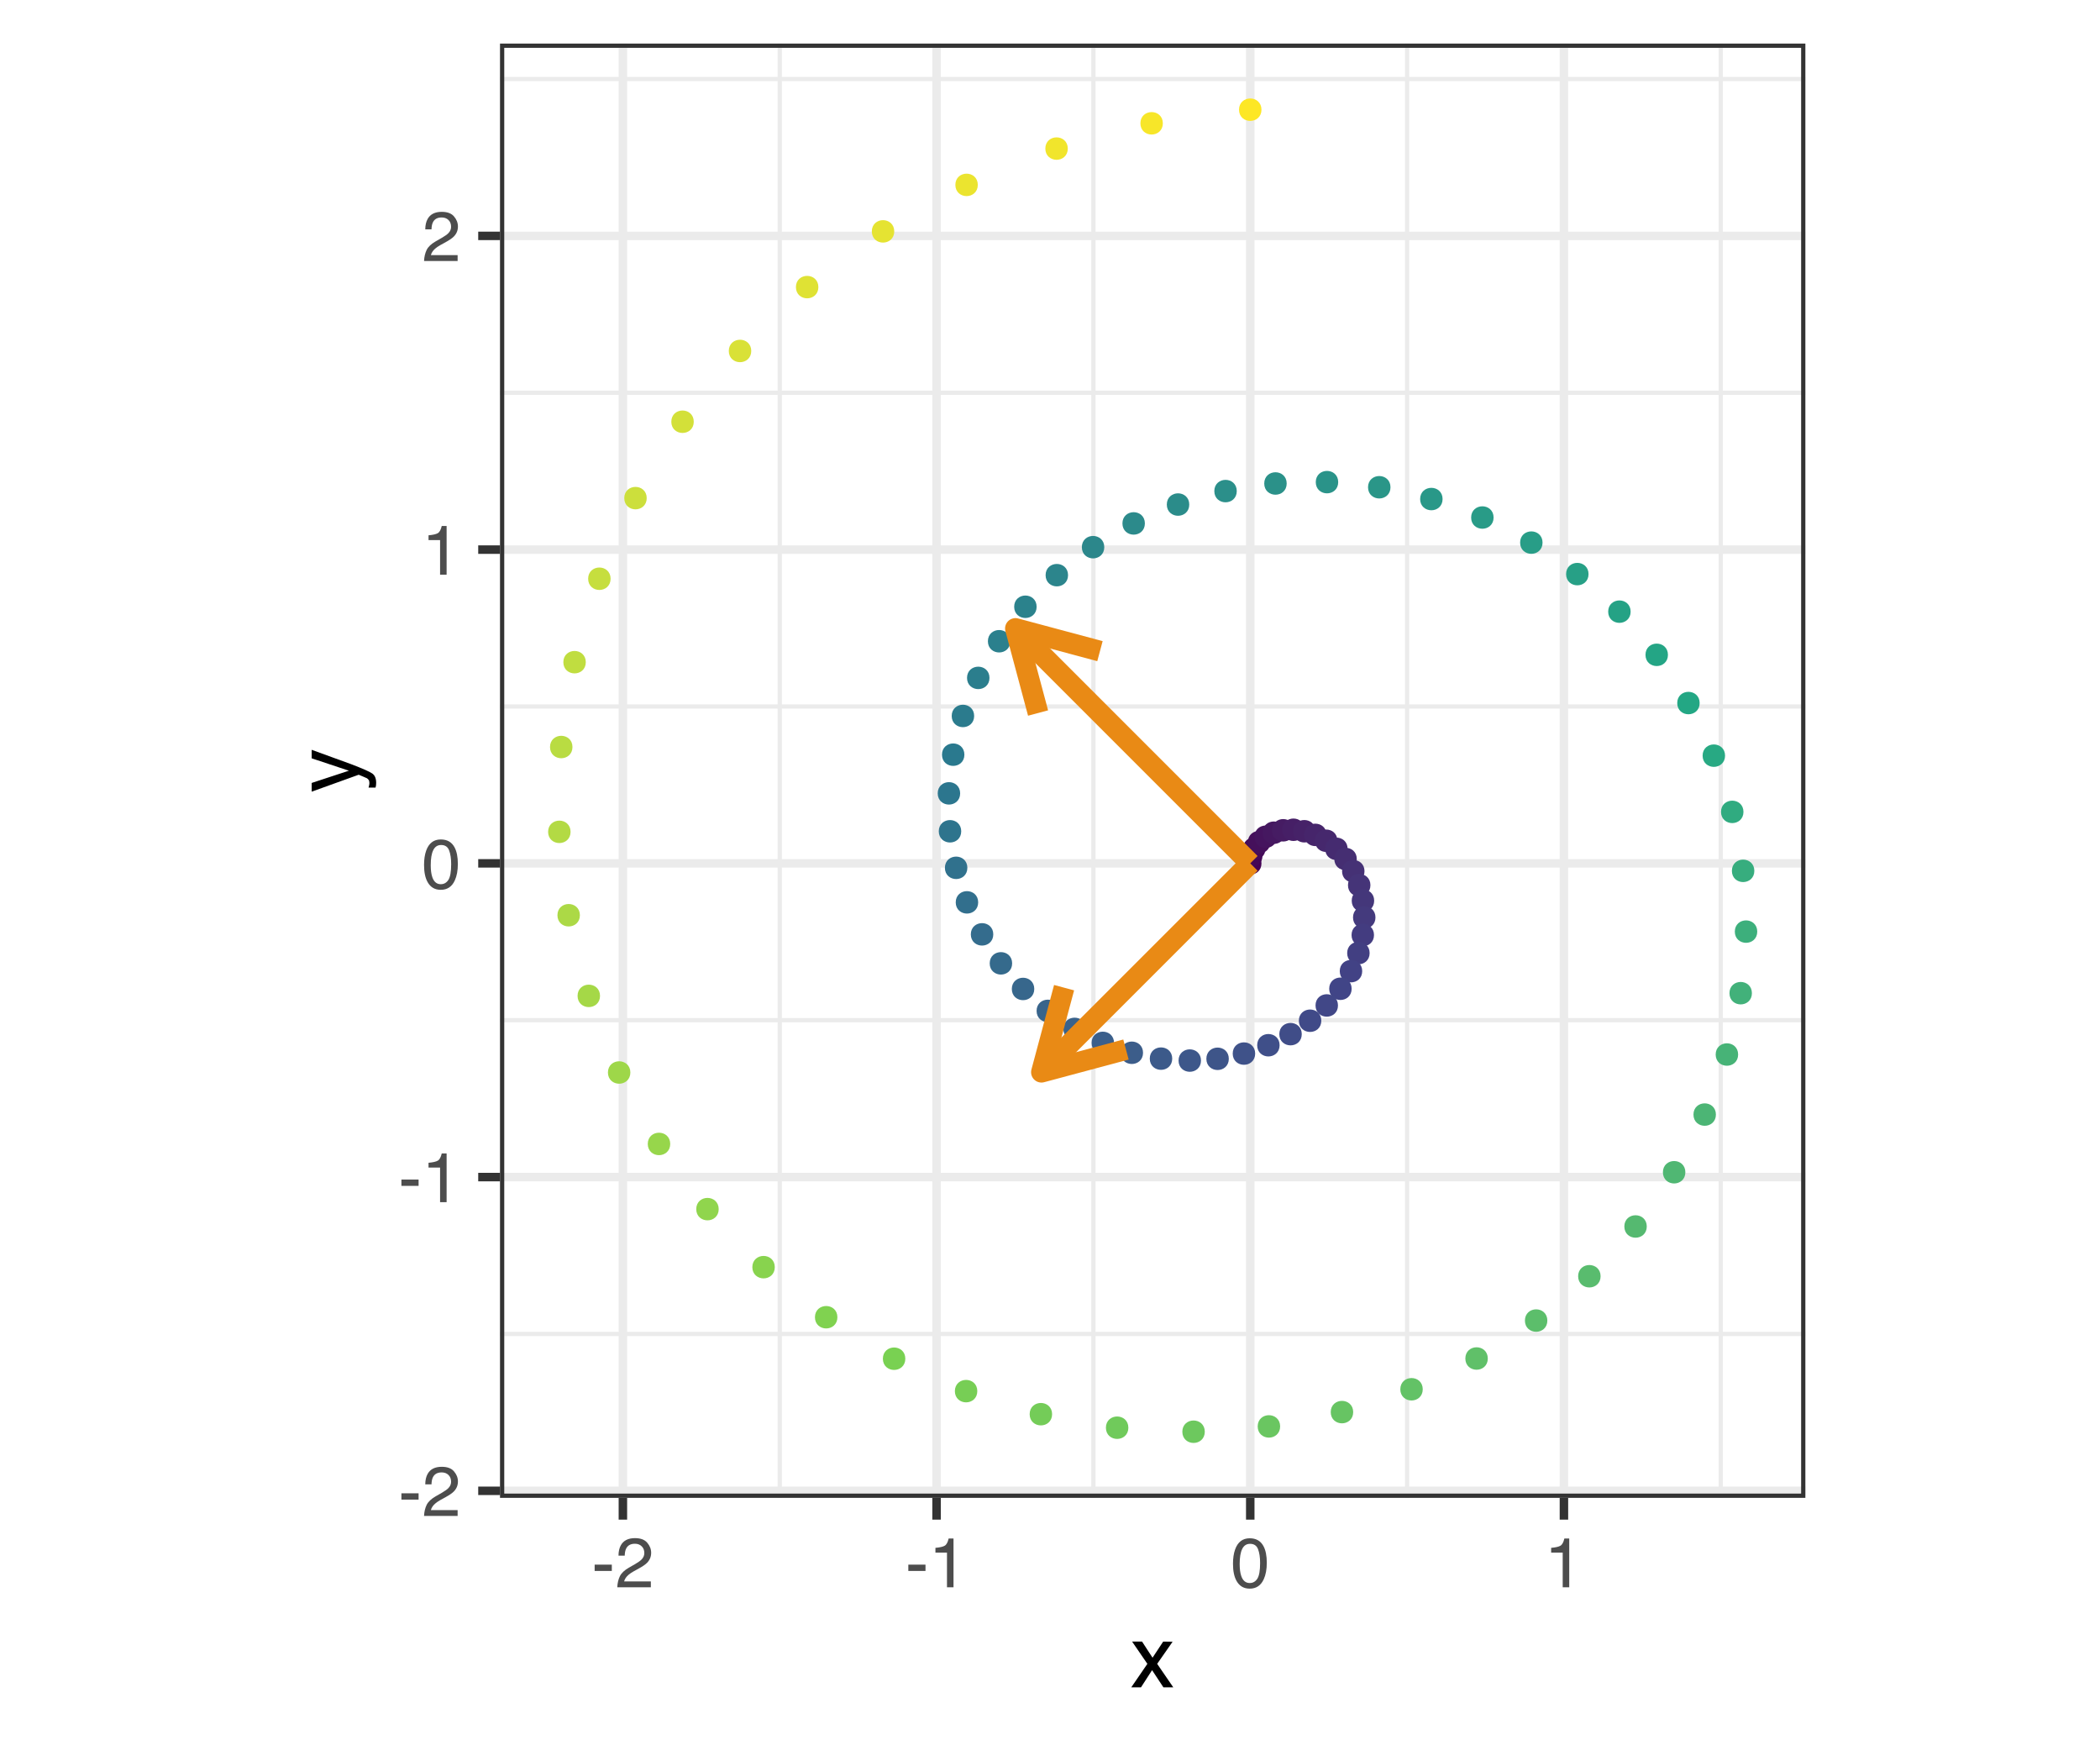 <?xml version="1.0" encoding="UTF-8"?>
<svg xmlns="http://www.w3.org/2000/svg" xmlns:xlink="http://www.w3.org/1999/xlink" width="432pt" height="360pt" viewBox="0 0 432 360" version="1.1">
<defs>
<g>
<symbol overflow="visible" id="glyph0-0">
<path style="stroke:none;" d="M 0.469 0 L 0.469 -10.328 L 8.672 -10.328 L 8.672 0 Z M 7.375 -1.297 L 7.375 -9.047 L 1.766 -9.047 L 1.766 -1.297 Z M 7.375 -1.297 "/>
</symbol>
<symbol overflow="visible" id="glyph0-1">
<path style="stroke:none;" d="M 0.594 -4.656 L 4.125 -4.656 L 4.125 -3.359 L 0.594 -3.359 Z M 0.594 -4.656 "/>
</symbol>
<symbol overflow="visible" id="glyph0-2">
<path style="stroke:none;" d="M 0.453 0 C 0.492 -0.863 0.672 -1.617 0.984 -2.266 C 1.297 -2.91 1.906 -3.492 2.812 -4.016 L 4.172 -4.797 C 4.773 -5.148 5.195 -5.453 5.438 -5.703 C 5.82 -6.086 6.016 -6.531 6.016 -7.031 C 6.016 -7.613 5.836 -8.078 5.484 -8.422 C 5.129 -8.773 4.66 -8.953 4.078 -8.953 C 3.211 -8.953 2.613 -8.625 2.281 -7.969 C 2.102 -7.613 2.004 -7.125 1.984 -6.5 L 0.703 -6.5 C 0.711 -7.375 0.875 -8.086 1.188 -8.641 C 1.727 -9.617 2.695 -10.109 4.094 -10.109 C 5.238 -10.109 6.078 -9.797 6.609 -9.172 C 7.148 -8.547 7.422 -7.852 7.422 -7.094 C 7.422 -6.281 7.133 -5.586 6.562 -5.016 C 6.238 -4.68 5.648 -4.281 4.797 -3.812 L 3.828 -3.281 C 3.367 -3.02 3.008 -2.773 2.75 -2.547 C 2.281 -2.141 1.984 -1.691 1.859 -1.203 L 7.359 -1.203 L 7.359 0 Z M 0.453 0 "/>
</symbol>
<symbol overflow="visible" id="glyph0-3">
<path style="stroke:none;" d="M 1.375 -7.125 L 1.375 -8.109 C 2.289 -8.191 2.926 -8.336 3.281 -8.547 C 3.645 -8.754 3.914 -9.25 4.094 -10.031 L 5.094 -10.031 L 5.094 0 L 3.75 0 L 3.75 -7.125 Z M 1.375 -7.125 "/>
</symbol>
<symbol overflow="visible" id="glyph0-4">
<path style="stroke:none;" d="M 3.891 -10.078 C 5.203 -10.078 6.145 -9.539 6.719 -8.469 C 7.176 -7.633 7.406 -6.492 7.406 -5.047 C 7.406 -3.68 7.195 -2.551 6.781 -1.656 C 6.195 -0.363 5.234 0.281 3.891 0.281 C 2.68 0.281 1.781 -0.242 1.188 -1.297 C 0.695 -2.172 0.453 -3.348 0.453 -4.828 C 0.453 -5.973 0.598 -6.957 0.891 -7.781 C 1.441 -9.312 2.441 -10.078 3.891 -10.078 Z M 3.891 -0.875 C 4.547 -0.875 5.066 -1.164 5.453 -1.75 C 5.836 -2.332 6.031 -3.414 6.031 -5 C 6.031 -6.145 5.891 -7.086 5.609 -7.828 C 5.328 -8.566 4.781 -8.938 3.969 -8.938 C 3.227 -8.938 2.688 -8.582 2.344 -7.875 C 2 -7.176 1.828 -6.145 1.828 -4.781 C 1.828 -3.758 1.938 -2.938 2.156 -2.312 C 2.488 -1.352 3.066 -0.875 3.891 -0.875 Z M 3.891 -0.875 "/>
</symbol>
<symbol overflow="visible" id="glyph1-0">
<path style="stroke:none;" d="M 0.578 0 L 0.578 -12.906 L 10.828 -12.906 L 10.828 0 Z M 9.219 -1.625 L 9.219 -11.297 L 2.203 -11.297 L 2.203 -1.625 Z M 9.219 -1.625 "/>
</symbol>
<symbol overflow="visible" id="glyph1-1">
<path style="stroke:none;" d="M 0.266 -9.406 L 2.312 -9.406 L 4.469 -6.094 L 6.656 -9.406 L 8.594 -9.375 L 5.422 -4.828 L 8.734 0 L 6.703 0 L 4.375 -3.531 L 2.094 0 L 0.094 0 L 3.406 -4.828 Z M 0.266 -9.406 "/>
</symbol>
<symbol overflow="visible" id="glyph2-0">
<path style="stroke:none;" d="M 0 -0.578 L -12.906 -0.578 L -12.906 -10.828 L 0 -10.828 Z M -1.625 -9.219 L -11.297 -9.219 L -11.297 -2.203 L -1.625 -2.203 Z M -1.625 -9.219 "/>
</symbol>
<symbol overflow="visible" id="glyph2-1">
<path style="stroke:none;" d="M -9.406 -7.047 L -9.406 -8.797 C -8.812 -8.566 -7.438 -8.066 -5.281 -7.297 C -3.664 -6.723 -2.348 -6.242 -1.328 -5.859 C 1.078 -4.941 2.539 -4.297 3.062 -3.922 C 3.594 -3.547 3.859 -2.906 3.859 -2 C 3.859 -1.77 3.848 -1.594 3.828 -1.469 C 3.816 -1.352 3.785 -1.207 3.734 -1.031 L 2.297 -1.031 C 2.367 -1.312 2.414 -1.508 2.438 -1.625 C 2.457 -1.75 2.469 -1.859 2.469 -1.953 C 2.469 -2.254 2.414 -2.473 2.312 -2.609 C 2.219 -2.742 2.098 -2.859 1.953 -2.953 C 1.91 -2.984 1.672 -3.086 1.234 -3.266 C 0.805 -3.453 0.484 -3.586 0.266 -3.672 L -9.406 -0.188 L -9.406 -1.984 L -1.75 -4.5 Z M -9.641 -4.484 Z M -9.641 -4.484 "/>
</symbol>
</g>
<clipPath id="clip1">
  <path d="M 51.645 0 L 380.355 0 L 380.355 360 L 51.645 360 Z M 51.645 0 "/>
</clipPath>
<clipPath id="clip2">
  <path d="M 102.859 8.965 L 371.391 8.965 L 371.391 308.074 L 102.859 308.074 Z M 102.859 8.965 "/>
</clipPath>
<clipPath id="clip3">
  <path d="M 102.859 273 L 371.391 273 L 371.391 275 L 102.859 275 Z M 102.859 273 "/>
</clipPath>
<clipPath id="clip4">
  <path d="M 102.859 209 L 371.391 209 L 371.391 211 L 102.859 211 Z M 102.859 209 "/>
</clipPath>
<clipPath id="clip5">
  <path d="M 102.859 144 L 371.391 144 L 371.391 146 L 102.859 146 Z M 102.859 144 "/>
</clipPath>
<clipPath id="clip6">
  <path d="M 102.859 80 L 371.391 80 L 371.391 82 L 102.859 82 Z M 102.859 80 "/>
</clipPath>
<clipPath id="clip7">
  <path d="M 102.859 15 L 371.391 15 L 371.391 17 L 102.859 17 Z M 102.859 15 "/>
</clipPath>
<clipPath id="clip8">
  <path d="M 159 8.965 L 161 8.965 L 161 308.074 L 159 308.074 Z M 159 8.965 "/>
</clipPath>
<clipPath id="clip9">
  <path d="M 224 8.965 L 226 8.965 L 226 308.074 L 224 308.074 Z M 224 8.965 "/>
</clipPath>
<clipPath id="clip10">
  <path d="M 289 8.965 L 290 8.965 L 290 308.074 L 289 308.074 Z M 289 8.965 "/>
</clipPath>
<clipPath id="clip11">
  <path d="M 353 8.965 L 355 8.965 L 355 308.074 L 353 308.074 Z M 353 8.965 "/>
</clipPath>
<clipPath id="clip12">
  <path d="M 102.859 305 L 371.391 305 L 371.391 308 L 102.859 308 Z M 102.859 305 "/>
</clipPath>
<clipPath id="clip13">
  <path d="M 102.859 241 L 371.391 241 L 371.391 243 L 102.859 243 Z M 102.859 241 "/>
</clipPath>
<clipPath id="clip14">
  <path d="M 102.859 176 L 371.391 176 L 371.391 179 L 102.859 179 Z M 102.859 176 "/>
</clipPath>
<clipPath id="clip15">
  <path d="M 102.859 112 L 371.391 112 L 371.391 114 L 102.859 114 Z M 102.859 112 "/>
</clipPath>
<clipPath id="clip16">
  <path d="M 102.859 47 L 371.391 47 L 371.391 50 L 102.859 50 Z M 102.859 47 "/>
</clipPath>
<clipPath id="clip17">
  <path d="M 127 8.965 L 130 8.965 L 130 308.074 L 127 308.074 Z M 127 8.965 "/>
</clipPath>
<clipPath id="clip18">
  <path d="M 191 8.965 L 194 8.965 L 194 308.074 L 191 308.074 Z M 191 8.965 "/>
</clipPath>
<clipPath id="clip19">
  <path d="M 256 8.965 L 259 8.965 L 259 308.074 L 256 308.074 Z M 256 8.965 "/>
</clipPath>
<clipPath id="clip20">
  <path d="M 320 8.965 L 323 8.965 L 323 308.074 L 320 308.074 Z M 320 8.965 "/>
</clipPath>
<clipPath id="clip21">
  <path d="M 102.859 8.965 L 371.391 8.965 L 371.391 308.074 L 102.859 308.074 Z M 102.859 8.965 "/>
</clipPath>
</defs>
<g id="surface349">
<rect x="0" y="0" width="432" height="360" style="fill:rgb(100%,100%,100%);fill-opacity:1;stroke:none;"/>
<g clip-path="url(#clip1)" clip-rule="nonzero">
<path style="fill-rule:nonzero;fill:rgb(100%,100%,100%);fill-opacity:1;stroke-width:1.746;stroke-linecap:round;stroke-linejoin:round;stroke:rgb(100%,100%,100%);stroke-opacity:1;stroke-miterlimit:10;" d="M 51.645 360 L 380.355 360 L 380.355 0 L 51.645 0 Z M 51.645 360 "/>
</g>
<g clip-path="url(#clip2)" clip-rule="nonzero">
<path style=" stroke:none;fill-rule:nonzero;fill:rgb(100%,100%,100%);fill-opacity:1;" d="M 102.859 308.074 L 371.391 308.074 L 371.391 8.965 L 102.859 8.965 Z M 102.859 308.074 "/>
</g>
<g clip-path="url(#clip3)" clip-rule="nonzero">
<path style="fill:none;stroke-width:0.873;stroke-linecap:butt;stroke-linejoin:round;stroke:rgb(92.157%,92.157%,92.157%);stroke-opacity:1;stroke-miterlimit:10;" d="M 102.859 274.371 L 371.391 274.371 "/>
</g>
<g clip-path="url(#clip4)" clip-rule="nonzero">
<path style="fill:none;stroke-width:0.873;stroke-linecap:butt;stroke-linejoin:round;stroke:rgb(92.157%,92.157%,92.157%);stroke-opacity:1;stroke-miterlimit:10;" d="M 102.859 209.84 L 371.391 209.84 "/>
</g>
<g clip-path="url(#clip5)" clip-rule="nonzero">
<path style="fill:none;stroke-width:0.873;stroke-linecap:butt;stroke-linejoin:round;stroke:rgb(92.157%,92.157%,92.157%);stroke-opacity:1;stroke-miterlimit:10;" d="M 102.859 145.312 L 371.391 145.312 "/>
</g>
<g clip-path="url(#clip6)" clip-rule="nonzero">
<path style="fill:none;stroke-width:0.873;stroke-linecap:butt;stroke-linejoin:round;stroke:rgb(92.157%,92.157%,92.157%);stroke-opacity:1;stroke-miterlimit:10;" d="M 102.859 80.781 L 371.391 80.781 "/>
</g>
<g clip-path="url(#clip7)" clip-rule="nonzero">
<path style="fill:none;stroke-width:0.873;stroke-linecap:butt;stroke-linejoin:round;stroke:rgb(92.157%,92.157%,92.157%);stroke-opacity:1;stroke-miterlimit:10;" d="M 102.859 16.25 L 371.391 16.25 "/>
</g>
<g clip-path="url(#clip8)" clip-rule="nonzero">
<path style="fill:none;stroke-width:0.873;stroke-linecap:butt;stroke-linejoin:round;stroke:rgb(92.157%,92.157%,92.157%);stroke-opacity:1;stroke-miterlimit:10;" d="M 160.402 308.074 L 160.402 8.965 "/>
</g>
<g clip-path="url(#clip9)" clip-rule="nonzero">
<path style="fill:none;stroke-width:0.873;stroke-linecap:butt;stroke-linejoin:round;stroke:rgb(92.157%,92.157%,92.157%);stroke-opacity:1;stroke-miterlimit:10;" d="M 224.93 308.074 L 224.93 8.965 "/>
</g>
<g clip-path="url(#clip10)" clip-rule="nonzero">
<path style="fill:none;stroke-width:0.873;stroke-linecap:butt;stroke-linejoin:round;stroke:rgb(92.157%,92.157%,92.157%);stroke-opacity:1;stroke-miterlimit:10;" d="M 289.461 308.074 L 289.461 8.965 "/>
</g>
<g clip-path="url(#clip11)" clip-rule="nonzero">
<path style="fill:none;stroke-width:0.873;stroke-linecap:butt;stroke-linejoin:round;stroke:rgb(92.157%,92.157%,92.157%);stroke-opacity:1;stroke-miterlimit:10;" d="M 353.988 308.074 L 353.988 8.965 "/>
</g>
<g clip-path="url(#clip12)" clip-rule="nonzero">
<path style="fill:none;stroke-width:1.746;stroke-linecap:butt;stroke-linejoin:round;stroke:rgb(92.157%,92.157%,92.157%);stroke-opacity:1;stroke-miterlimit:10;" d="M 102.859 306.633 L 371.391 306.633 "/>
</g>
<g clip-path="url(#clip13)" clip-rule="nonzero">
<path style="fill:none;stroke-width:1.746;stroke-linecap:butt;stroke-linejoin:round;stroke:rgb(92.157%,92.157%,92.157%);stroke-opacity:1;stroke-miterlimit:10;" d="M 102.859 242.105 L 371.391 242.105 "/>
</g>
<g clip-path="url(#clip14)" clip-rule="nonzero">
<path style="fill:none;stroke-width:1.746;stroke-linecap:butt;stroke-linejoin:round;stroke:rgb(92.157%,92.157%,92.157%);stroke-opacity:1;stroke-miterlimit:10;" d="M 102.859 177.574 L 371.391 177.574 "/>
</g>
<g clip-path="url(#clip15)" clip-rule="nonzero">
<path style="fill:none;stroke-width:1.746;stroke-linecap:butt;stroke-linejoin:round;stroke:rgb(92.157%,92.157%,92.157%);stroke-opacity:1;stroke-miterlimit:10;" d="M 102.859 113.047 L 371.391 113.047 "/>
</g>
<g clip-path="url(#clip16)" clip-rule="nonzero">
<path style="fill:none;stroke-width:1.746;stroke-linecap:butt;stroke-linejoin:round;stroke:rgb(92.157%,92.157%,92.157%);stroke-opacity:1;stroke-miterlimit:10;" d="M 102.859 48.516 L 371.391 48.516 "/>
</g>
<g clip-path="url(#clip17)" clip-rule="nonzero">
<path style="fill:none;stroke-width:1.746;stroke-linecap:butt;stroke-linejoin:round;stroke:rgb(92.157%,92.157%,92.157%);stroke-opacity:1;stroke-miterlimit:10;" d="M 128.137 308.074 L 128.137 8.965 "/>
</g>
<g clip-path="url(#clip18)" clip-rule="nonzero">
<path style="fill:none;stroke-width:1.746;stroke-linecap:butt;stroke-linejoin:round;stroke:rgb(92.157%,92.157%,92.157%);stroke-opacity:1;stroke-miterlimit:10;" d="M 192.664 308.074 L 192.664 8.965 "/>
</g>
<g clip-path="url(#clip19)" clip-rule="nonzero">
<path style="fill:none;stroke-width:1.746;stroke-linecap:butt;stroke-linejoin:round;stroke:rgb(92.157%,92.157%,92.157%);stroke-opacity:1;stroke-miterlimit:10;" d="M 257.195 308.074 L 257.195 8.965 "/>
</g>
<g clip-path="url(#clip20)" clip-rule="nonzero">
<path style="fill:none;stroke-width:1.746;stroke-linecap:butt;stroke-linejoin:round;stroke:rgb(92.157%,92.157%,92.157%);stroke-opacity:1;stroke-miterlimit:10;" d="M 321.723 308.074 L 321.723 8.965 "/>
</g>
<path style="fill-rule:nonzero;fill:rgb(26.667%,0.392%,32.941%);fill-opacity:1;stroke-width:0.709;stroke-linecap:round;stroke-linejoin:round;stroke:rgb(26.667%,0.392%,32.941%);stroke-opacity:1;stroke-miterlimit:10;" d="M 259.148 177.574 C 259.148 180.184 255.238 180.184 255.238 177.574 C 255.238 174.969 259.148 174.969 259.148 177.574 "/>
<path style="fill-rule:nonzero;fill:rgb(26.667%,2.353%,33.725%);fill-opacity:1;stroke-width:0.709;stroke-linecap:round;stroke-linejoin:round;stroke:rgb(26.667%,2.353%,33.725%);stroke-opacity:1;stroke-miterlimit:10;" d="M 259.355 176.023 C 259.355 178.629 255.445 178.629 255.445 176.023 C 255.445 173.414 259.355 173.414 259.355 176.023 "/>
<path style="fill-rule:nonzero;fill:rgb(27.059%,4.314%,34.902%);fill-opacity:1;stroke-width:0.709;stroke-linecap:round;stroke-linejoin:round;stroke:rgb(27.059%,4.314%,34.902%);stroke-opacity:1;stroke-miterlimit:10;" d="M 259.973 174.543 C 259.973 177.152 256.062 177.152 256.062 174.543 C 256.062 171.938 259.973 171.938 259.973 174.543 "/>
<path style="fill-rule:nonzero;fill:rgb(27.059%,6.275%,35.686%);fill-opacity:1;stroke-width:0.709;stroke-linecap:round;stroke-linejoin:round;stroke:rgb(27.059%,6.275%,35.686%);stroke-opacity:1;stroke-miterlimit:10;" d="M 260.973 173.215 C 260.973 175.82 257.062 175.82 257.062 173.215 C 257.062 170.609 260.973 170.609 260.973 173.215 "/>
<path style="fill-rule:nonzero;fill:rgb(27.059%,7.843%,36.863%);fill-opacity:1;stroke-width:0.709;stroke-linecap:round;stroke-linejoin:round;stroke:rgb(27.059%,7.843%,36.863%);stroke-opacity:1;stroke-miterlimit:10;" d="M 262.332 172.102 C 262.332 174.707 258.422 174.707 258.422 172.102 C 258.422 169.496 262.332 169.496 262.332 172.102 "/>
<path style="fill-rule:nonzero;fill:rgb(27.059%,9.412%,37.647%);fill-opacity:1;stroke-width:0.709;stroke-linecap:round;stroke-linejoin:round;stroke:rgb(27.059%,9.412%,37.647%);stroke-opacity:1;stroke-miterlimit:10;" d="M 264 171.27 C 264 173.879 260.09 173.879 260.09 171.27 C 260.09 168.664 264 168.664 264 171.27 "/>
<path style="fill-rule:nonzero;fill:rgb(27.451%,10.98%,38.824%);fill-opacity:1;stroke-width:0.709;stroke-linecap:round;stroke-linejoin:round;stroke:rgb(27.451%,10.98%,38.824%);stroke-opacity:1;stroke-miterlimit:10;" d="M 265.922 170.777 C 265.922 173.383 262.012 173.383 262.012 170.777 C 262.012 168.168 265.922 168.168 265.922 170.777 "/>
<path style="fill-rule:nonzero;fill:rgb(27.451%,12.157%,40%);fill-opacity:1;stroke-width:0.709;stroke-linecap:round;stroke-linejoin:round;stroke:rgb(27.451%,12.157%,40%);stroke-opacity:1;stroke-miterlimit:10;" d="M 268.035 170.664 C 268.035 173.27 264.125 173.27 264.125 170.664 C 264.125 168.059 268.035 168.059 268.035 170.664 "/>
<path style="fill-rule:nonzero;fill:rgb(27.451%,13.333%,40.784%);fill-opacity:1;stroke-width:0.709;stroke-linecap:round;stroke-linejoin:round;stroke:rgb(27.451%,13.333%,40.784%);stroke-opacity:1;stroke-miterlimit:10;" d="M 270.266 170.973 C 270.266 173.578 266.359 173.578 266.359 170.973 C 266.359 168.363 270.266 168.363 270.266 170.973 "/>
<path style="fill-rule:nonzero;fill:rgb(27.451%,14.51%,41.961%);fill-opacity:1;stroke-width:0.709;stroke-linecap:round;stroke-linejoin:round;stroke:rgb(27.451%,14.51%,41.961%);stroke-opacity:1;stroke-miterlimit:10;" d="M 272.539 171.723 C 272.539 174.328 268.629 174.328 268.629 171.723 C 268.629 169.113 272.539 169.113 272.539 171.723 "/>
<path style="fill-rule:nonzero;fill:rgb(27.451%,15.686%,42.745%);fill-opacity:1;stroke-width:0.709;stroke-linecap:round;stroke-linejoin:round;stroke:rgb(27.451%,15.686%,42.745%);stroke-opacity:1;stroke-miterlimit:10;" d="M 274.766 172.926 C 274.766 175.531 270.859 175.531 270.859 172.926 C 270.859 170.32 274.766 170.32 274.766 172.926 "/>
<path style="fill-rule:nonzero;fill:rgb(27.059%,16.863%,43.922%);fill-opacity:1;stroke-width:0.709;stroke-linecap:round;stroke-linejoin:round;stroke:rgb(27.059%,16.863%,43.922%);stroke-opacity:1;stroke-miterlimit:10;" d="M 276.867 174.586 C 276.867 177.191 272.957 177.191 272.957 174.586 C 272.957 171.977 276.867 171.977 276.867 174.586 "/>
<path style="fill-rule:nonzero;fill:rgb(27.059%,18.039%,44.706%);fill-opacity:1;stroke-width:0.709;stroke-linecap:round;stroke-linejoin:round;stroke:rgb(27.059%,18.039%,44.706%);stroke-opacity:1;stroke-miterlimit:10;" d="M 278.754 176.68 C 278.754 179.289 274.844 179.289 274.844 176.68 C 274.844 174.074 278.754 174.074 278.754 176.68 "/>
<path style="fill-rule:nonzero;fill:rgb(27.059%,19.216%,45.882%);fill-opacity:1;stroke-width:0.709;stroke-linecap:round;stroke-linejoin:round;stroke:rgb(27.059%,19.216%,45.882%);stroke-opacity:1;stroke-miterlimit:10;" d="M 280.344 179.188 C 280.344 181.797 276.434 181.797 276.434 179.188 C 276.434 176.582 280.344 176.582 280.344 179.188 "/>
<path style="fill-rule:nonzero;fill:rgb(27.059%,20.392%,47.059%);fill-opacity:1;stroke-width:0.709;stroke-linecap:round;stroke-linejoin:round;stroke:rgb(27.059%,20.392%,47.059%);stroke-opacity:1;stroke-miterlimit:10;" d="M 281.562 182.066 C 281.562 184.672 277.652 184.672 277.652 182.066 C 277.652 179.457 281.562 179.457 281.562 182.066 "/>
<path style="fill-rule:nonzero;fill:rgb(26.667%,21.569%,47.843%);fill-opacity:1;stroke-width:0.709;stroke-linecap:round;stroke-linejoin:round;stroke:rgb(26.667%,21.569%,47.843%);stroke-opacity:1;stroke-miterlimit:10;" d="M 282.332 185.258 C 282.332 187.863 278.422 187.863 278.422 185.258 C 278.422 182.652 282.332 182.652 282.332 185.258 "/>
<path style="fill-rule:nonzero;fill:rgb(26.667%,22.745%,49.02%);fill-opacity:1;stroke-width:0.709;stroke-linecap:round;stroke-linejoin:round;stroke:rgb(26.667%,22.745%,49.02%);stroke-opacity:1;stroke-miterlimit:10;" d="M 282.598 188.699 C 282.598 191.309 278.688 191.309 278.688 188.699 C 278.688 186.094 282.598 186.094 282.598 188.699 "/>
<path style="fill-rule:nonzero;fill:rgb(26.275%,23.529%,50.196%);fill-opacity:1;stroke-width:0.709;stroke-linecap:round;stroke-linejoin:round;stroke:rgb(26.275%,23.529%,50.196%);stroke-opacity:1;stroke-miterlimit:10;" d="M 282.297 192.32 C 282.297 194.926 278.387 194.926 278.387 192.32 C 278.387 189.715 282.297 189.715 282.297 192.32 "/>
<path style="fill-rule:nonzero;fill:rgb(25.882%,24.706%,50.98%);fill-opacity:1;stroke-width:0.709;stroke-linecap:round;stroke-linejoin:round;stroke:rgb(25.882%,24.706%,50.98%);stroke-opacity:1;stroke-miterlimit:10;" d="M 281.398 196.031 C 281.398 198.641 277.488 198.641 277.488 196.031 C 277.488 193.426 281.398 193.426 281.398 196.031 "/>
<path style="fill-rule:nonzero;fill:rgb(25.882%,25.882%,52.157%);fill-opacity:1;stroke-width:0.709;stroke-linecap:round;stroke-linejoin:round;stroke:rgb(25.882%,25.882%,52.157%);stroke-opacity:1;stroke-miterlimit:10;" d="M 279.871 199.746 C 279.871 202.355 275.961 202.355 275.961 199.746 C 275.961 197.141 279.871 197.141 279.871 199.746 "/>
<path style="fill-rule:nonzero;fill:rgb(25.49%,27.059%,52.941%);fill-opacity:1;stroke-width:0.709;stroke-linecap:round;stroke-linejoin:round;stroke:rgb(25.49%,27.059%,52.941%);stroke-opacity:1;stroke-miterlimit:10;" d="M 277.699 203.371 C 277.699 205.977 273.789 205.977 273.789 203.371 C 273.789 200.762 277.699 200.762 277.699 203.371 "/>
<path style="fill-rule:nonzero;fill:rgb(25.49%,27.843%,52.941%);fill-opacity:1;stroke-width:0.709;stroke-linecap:round;stroke-linejoin:round;stroke:rgb(25.49%,27.843%,52.941%);stroke-opacity:1;stroke-miterlimit:10;" d="M 274.887 206.801 C 274.887 209.41 270.977 209.41 270.977 206.801 C 270.977 204.195 274.887 204.195 274.887 206.801 "/>
<path style="fill-rule:nonzero;fill:rgb(25.098%,29.02%,53.333%);fill-opacity:1;stroke-width:0.709;stroke-linecap:round;stroke-linejoin:round;stroke:rgb(25.098%,29.02%,53.333%);stroke-opacity:1;stroke-miterlimit:10;" d="M 271.457 209.945 C 271.457 212.551 267.547 212.551 267.547 209.945 C 267.547 207.34 271.457 207.34 271.457 209.945 "/>
<path style="fill-rule:nonzero;fill:rgb(25.098%,30.196%,53.333%);fill-opacity:1;stroke-width:0.709;stroke-linecap:round;stroke-linejoin:round;stroke:rgb(25.098%,30.196%,53.333%);stroke-opacity:1;stroke-miterlimit:10;" d="M 267.438 212.703 C 267.438 215.309 263.527 215.309 263.527 212.703 C 263.527 210.098 267.438 210.098 267.438 212.703 "/>
<path style="fill-rule:nonzero;fill:rgb(24.706%,30.98%,53.725%);fill-opacity:1;stroke-width:0.709;stroke-linecap:round;stroke-linejoin:round;stroke:rgb(24.706%,30.98%,53.725%);stroke-opacity:1;stroke-miterlimit:10;" d="M 262.879 214.984 C 262.879 217.59 258.973 217.59 258.973 214.984 C 258.973 212.379 262.879 212.379 262.879 214.984 "/>
<path style="fill-rule:nonzero;fill:rgb(24.706%,32.157%,53.725%);fill-opacity:1;stroke-width:0.709;stroke-linecap:round;stroke-linejoin:round;stroke:rgb(24.706%,32.157%,53.725%);stroke-opacity:1;stroke-miterlimit:10;" d="M 257.852 216.699 C 257.852 219.309 253.941 219.309 253.941 216.699 C 253.941 214.094 257.852 214.094 257.852 216.699 "/>
<path style="fill-rule:nonzero;fill:rgb(24.314%,33.333%,53.725%);fill-opacity:1;stroke-width:0.709;stroke-linecap:round;stroke-linejoin:round;stroke:rgb(24.314%,33.333%,53.725%);stroke-opacity:1;stroke-miterlimit:10;" d="M 252.43 217.773 C 252.43 220.383 248.52 220.383 248.52 217.773 C 248.52 215.168 252.43 215.168 252.43 217.773 "/>
<path style="fill-rule:nonzero;fill:rgb(23.922%,34.118%,54.118%);fill-opacity:1;stroke-width:0.709;stroke-linecap:round;stroke-linejoin:round;stroke:rgb(23.922%,34.118%,54.118%);stroke-opacity:1;stroke-miterlimit:10;" d="M 246.707 218.141 C 246.707 220.746 242.801 220.746 242.801 218.141 C 242.801 215.531 246.707 215.531 246.707 218.141 "/>
<path style="fill-rule:nonzero;fill:rgb(23.529%,35.294%,54.118%);fill-opacity:1;stroke-width:0.709;stroke-linecap:round;stroke-linejoin:round;stroke:rgb(23.529%,35.294%,54.118%);stroke-opacity:1;stroke-miterlimit:10;" d="M 240.789 217.738 C 240.789 220.348 236.879 220.348 236.879 217.738 C 236.879 215.133 240.789 215.133 240.789 217.738 "/>
<path style="fill-rule:nonzero;fill:rgb(23.529%,36.471%,54.118%);fill-opacity:1;stroke-width:0.709;stroke-linecap:round;stroke-linejoin:round;stroke:rgb(23.529%,36.471%,54.118%);stroke-opacity:1;stroke-miterlimit:10;" d="M 234.785 216.535 C 234.785 219.141 230.875 219.141 230.875 216.535 C 230.875 213.93 234.785 213.93 234.785 216.535 "/>
<path style="fill-rule:nonzero;fill:rgb(23.137%,37.255%,54.51%);fill-opacity:1;stroke-width:0.709;stroke-linecap:round;stroke-linejoin:round;stroke:rgb(23.137%,37.255%,54.51%);stroke-opacity:1;stroke-miterlimit:10;" d="M 228.82 214.5 C 228.82 217.105 224.91 217.105 224.91 214.5 C 224.91 211.895 228.82 211.895 228.82 214.5 "/>
<path style="fill-rule:nonzero;fill:rgb(22.353%,38.431%,54.51%);fill-opacity:1;stroke-width:0.709;stroke-linecap:round;stroke-linejoin:round;stroke:rgb(22.353%,38.431%,54.51%);stroke-opacity:1;stroke-miterlimit:10;" d="M 223.016 211.625 C 223.016 214.23 219.105 214.23 219.105 211.625 C 219.105 209.02 223.016 209.02 223.016 211.625 "/>
<path style="fill-rule:nonzero;fill:rgb(21.961%,39.216%,54.51%);fill-opacity:1;stroke-width:0.709;stroke-linecap:round;stroke-linejoin:round;stroke:rgb(21.961%,39.216%,54.51%);stroke-opacity:1;stroke-miterlimit:10;" d="M 217.504 207.918 C 217.504 210.527 213.594 210.527 213.594 207.918 C 213.594 205.312 217.504 205.312 217.504 207.918 "/>
<path style="fill-rule:nonzero;fill:rgb(21.569%,40.392%,54.902%);fill-opacity:1;stroke-width:0.709;stroke-linecap:round;stroke-linejoin:round;stroke:rgb(21.569%,40.392%,54.902%);stroke-opacity:1;stroke-miterlimit:10;" d="M 212.41 203.41 C 212.41 206.016 208.5 206.016 208.5 203.41 C 208.5 200.805 212.41 200.805 212.41 203.41 "/>
<path style="fill-rule:nonzero;fill:rgb(20.784%,41.569%,54.902%);fill-opacity:1;stroke-width:0.709;stroke-linecap:round;stroke-linejoin:round;stroke:rgb(20.784%,41.569%,54.902%);stroke-opacity:1;stroke-miterlimit:10;" d="M 207.859 198.145 C 207.859 200.75 203.949 200.75 203.949 198.145 C 203.949 195.535 207.859 195.535 207.859 198.145 "/>
<path style="fill-rule:nonzero;fill:rgb(20.392%,42.353%,55.294%);fill-opacity:1;stroke-width:0.709;stroke-linecap:round;stroke-linejoin:round;stroke:rgb(20.392%,42.353%,55.294%);stroke-opacity:1;stroke-miterlimit:10;" d="M 203.977 192.18 C 203.977 194.785 200.066 194.785 200.066 192.18 C 200.066 189.574 203.977 189.574 203.977 192.18 "/>
<path style="fill-rule:nonzero;fill:rgb(19.608%,43.529%,55.294%);fill-opacity:1;stroke-width:0.709;stroke-linecap:round;stroke-linejoin:round;stroke:rgb(19.608%,43.529%,55.294%);stroke-opacity:1;stroke-miterlimit:10;" d="M 200.871 185.598 C 200.871 188.203 196.961 188.203 196.961 185.598 C 196.961 182.992 200.871 182.992 200.871 185.598 "/>
<path style="fill-rule:nonzero;fill:rgb(18.824%,44.314%,55.294%);fill-opacity:1;stroke-width:0.709;stroke-linecap:round;stroke-linejoin:round;stroke:rgb(18.824%,44.314%,55.294%);stroke-opacity:1;stroke-miterlimit:10;" d="M 198.645 178.496 C 198.645 181.102 194.734 181.102 194.734 178.496 C 194.734 175.887 198.645 175.887 198.645 178.496 "/>
<path style="fill-rule:nonzero;fill:rgb(18.039%,45.49%,55.294%);fill-opacity:1;stroke-width:0.709;stroke-linecap:round;stroke-linejoin:round;stroke:rgb(18.039%,45.49%,55.294%);stroke-opacity:1;stroke-miterlimit:10;" d="M 197.383 170.98 C 197.383 173.586 193.473 173.586 193.473 170.98 C 193.473 168.375 197.383 168.375 197.383 170.98 "/>
<path style="fill-rule:nonzero;fill:rgb(17.255%,46.275%,55.686%);fill-opacity:1;stroke-width:0.709;stroke-linecap:round;stroke-linejoin:round;stroke:rgb(17.255%,46.275%,55.686%);stroke-opacity:1;stroke-miterlimit:10;" d="M 197.164 163.18 C 197.164 165.785 193.254 165.785 193.254 163.18 C 193.254 160.574 197.164 160.574 197.164 163.18 "/>
<path style="fill-rule:nonzero;fill:rgb(16.471%,47.451%,55.686%);fill-opacity:1;stroke-width:0.709;stroke-linecap:round;stroke-linejoin:round;stroke:rgb(16.471%,47.451%,55.686%);stroke-opacity:1;stroke-miterlimit:10;" d="M 198.035 155.223 C 198.035 157.828 194.129 157.828 194.129 155.223 C 194.129 152.617 198.035 152.617 198.035 155.223 "/>
<path style="fill-rule:nonzero;fill:rgb(16.863%,48.235%,55.294%);fill-opacity:1;stroke-width:0.709;stroke-linecap:round;stroke-linejoin:round;stroke:rgb(16.863%,48.235%,55.294%);stroke-opacity:1;stroke-miterlimit:10;" d="M 200.043 147.258 C 200.043 149.863 196.133 149.863 196.133 147.258 C 196.133 144.652 200.043 144.652 200.043 147.258 "/>
<path style="fill-rule:nonzero;fill:rgb(16.863%,49.412%,55.294%);fill-opacity:1;stroke-width:0.709;stroke-linecap:round;stroke-linejoin:round;stroke:rgb(16.863%,49.412%,55.294%);stroke-opacity:1;stroke-miterlimit:10;" d="M 203.195 139.43 C 203.195 142.035 199.285 142.035 199.285 139.43 C 199.285 136.824 203.195 136.824 203.195 139.43 "/>
<path style="fill-rule:nonzero;fill:rgb(16.863%,50.196%,55.294%);fill-opacity:1;stroke-width:0.709;stroke-linecap:round;stroke-linejoin:round;stroke:rgb(16.863%,50.196%,55.294%);stroke-opacity:1;stroke-miterlimit:10;" d="M 207.488 131.891 C 207.488 134.5 203.578 134.5 203.578 131.891 C 203.578 129.285 207.488 129.285 207.488 131.891 "/>
<path style="fill-rule:nonzero;fill:rgb(16.863%,50.98%,54.902%);fill-opacity:1;stroke-width:0.709;stroke-linecap:round;stroke-linejoin:round;stroke:rgb(16.863%,50.98%,54.902%);stroke-opacity:1;stroke-miterlimit:10;" d="M 212.895 124.801 C 212.895 127.406 208.984 127.406 208.984 124.801 C 208.984 122.191 212.895 122.191 212.895 124.801 "/>
<path style="fill-rule:nonzero;fill:rgb(17.255%,52.157%,54.902%);fill-opacity:1;stroke-width:0.709;stroke-linecap:round;stroke-linejoin:round;stroke:rgb(17.255%,52.157%,54.902%);stroke-opacity:1;stroke-miterlimit:10;" d="M 219.359 118.301 C 219.359 120.906 215.449 120.906 215.449 118.301 C 215.449 115.695 219.359 115.695 219.359 118.301 "/>
<path style="fill-rule:nonzero;fill:rgb(17.255%,52.941%,54.51%);fill-opacity:1;stroke-width:0.709;stroke-linecap:round;stroke-linejoin:round;stroke:rgb(17.255%,52.941%,54.51%);stroke-opacity:1;stroke-miterlimit:10;" d="M 226.812 112.543 C 226.812 115.148 222.906 115.148 222.906 112.543 C 222.906 109.934 226.812 109.934 226.812 112.543 "/>
<path style="fill-rule:nonzero;fill:rgb(17.255%,54.118%,54.51%);fill-opacity:1;stroke-width:0.709;stroke-linecap:round;stroke-linejoin:round;stroke:rgb(17.255%,54.118%,54.51%);stroke-opacity:1;stroke-miterlimit:10;" d="M 235.164 107.656 C 235.164 110.266 231.254 110.266 231.254 107.656 C 231.254 105.051 235.164 105.051 235.164 107.656 "/>
<path style="fill-rule:nonzero;fill:rgb(16.863%,54.902%,54.118%);fill-opacity:1;stroke-width:0.709;stroke-linecap:round;stroke-linejoin:round;stroke:rgb(16.863%,54.902%,54.118%);stroke-opacity:1;stroke-miterlimit:10;" d="M 244.293 103.777 C 244.293 106.383 240.383 106.383 240.383 103.777 C 240.383 101.168 244.293 101.168 244.293 103.777 "/>
<path style="fill-rule:nonzero;fill:rgb(16.863%,56.078%,54.118%);fill-opacity:1;stroke-width:0.709;stroke-linecap:round;stroke-linejoin:round;stroke:rgb(16.863%,56.078%,54.118%);stroke-opacity:1;stroke-miterlimit:10;" d="M 254.066 101.008 C 254.066 103.613 250.156 103.613 250.156 101.008 C 250.156 98.398 254.066 98.398 254.066 101.008 "/>
<path style="fill-rule:nonzero;fill:rgb(16.863%,56.863%,53.725%);fill-opacity:1;stroke-width:0.709;stroke-linecap:round;stroke-linejoin:round;stroke:rgb(16.863%,56.863%,53.725%);stroke-opacity:1;stroke-miterlimit:10;" d="M 264.336 99.445 C 264.336 102.051 260.426 102.051 260.426 99.445 C 260.426 96.836 264.336 96.836 264.336 99.445 "/>
<path style="fill-rule:nonzero;fill:rgb(16.471%,57.647%,53.725%);fill-opacity:1;stroke-width:0.709;stroke-linecap:round;stroke-linejoin:round;stroke:rgb(16.471%,57.647%,53.725%);stroke-opacity:1;stroke-miterlimit:10;" d="M 274.934 99.164 C 274.934 101.77 271.027 101.77 271.027 99.164 C 271.027 96.559 274.934 96.559 274.934 99.164 "/>
<path style="fill-rule:nonzero;fill:rgb(16.471%,58.824%,53.333%);fill-opacity:1;stroke-width:0.709;stroke-linecap:round;stroke-linejoin:round;stroke:rgb(16.471%,58.824%,53.333%);stroke-opacity:1;stroke-miterlimit:10;" d="M 285.688 100.219 C 285.688 102.824 281.777 102.824 281.777 100.219 C 281.777 97.613 285.688 97.613 285.688 100.219 "/>
<path style="fill-rule:nonzero;fill:rgb(16.078%,59.608%,53.333%);fill-opacity:1;stroke-width:0.709;stroke-linecap:round;stroke-linejoin:round;stroke:rgb(16.078%,59.608%,53.333%);stroke-opacity:1;stroke-miterlimit:10;" d="M 296.406 102.645 C 296.406 105.25 292.496 105.25 292.496 102.645 C 292.496 100.039 296.406 100.039 296.406 102.645 "/>
<path style="fill-rule:nonzero;fill:rgb(16.078%,60.784%,52.941%);fill-opacity:1;stroke-width:0.709;stroke-linecap:round;stroke-linejoin:round;stroke:rgb(16.078%,60.784%,52.941%);stroke-opacity:1;stroke-miterlimit:10;" d="M 306.898 106.445 C 306.898 109.051 302.988 109.051 302.988 106.445 C 302.988 103.84 306.898 103.84 306.898 106.445 "/>
<path style="fill-rule:nonzero;fill:rgb(15.686%,61.569%,52.941%);fill-opacity:1;stroke-width:0.709;stroke-linecap:round;stroke-linejoin:round;stroke:rgb(15.686%,61.569%,52.941%);stroke-opacity:1;stroke-miterlimit:10;" d="M 316.969 111.605 C 316.969 114.211 313.062 114.211 313.062 111.605 C 313.062 109 316.969 109 316.969 111.605 "/>
<path style="fill-rule:nonzero;fill:rgb(15.294%,62.745%,52.549%);fill-opacity:1;stroke-width:0.709;stroke-linecap:round;stroke-linejoin:round;stroke:rgb(15.294%,62.745%,52.549%);stroke-opacity:1;stroke-miterlimit:10;" d="M 326.43 118.082 C 326.43 120.688 322.52 120.688 322.52 118.082 C 322.52 115.473 326.43 115.473 326.43 118.082 "/>
<path style="fill-rule:nonzero;fill:rgb(14.51%,63.529%,52.157%);fill-opacity:1;stroke-width:0.709;stroke-linecap:round;stroke-linejoin:round;stroke:rgb(14.51%,63.529%,52.157%);stroke-opacity:1;stroke-miterlimit:10;" d="M 335.09 125.805 C 335.09 128.41 331.18 128.41 331.18 125.805 C 331.18 123.199 335.09 123.199 335.09 125.805 "/>
<path style="fill-rule:nonzero;fill:rgb(14.118%,64.706%,52.157%);fill-opacity:1;stroke-width:0.709;stroke-linecap:round;stroke-linejoin:round;stroke:rgb(14.118%,64.706%,52.157%);stroke-opacity:1;stroke-miterlimit:10;" d="M 342.766 134.688 C 342.766 137.293 338.855 137.293 338.855 134.688 C 338.855 132.078 342.766 132.078 342.766 134.688 "/>
<path style="fill-rule:nonzero;fill:rgb(13.725%,65.49%,51.765%);fill-opacity:1;stroke-width:0.709;stroke-linecap:round;stroke-linejoin:round;stroke:rgb(13.725%,65.49%,51.765%);stroke-opacity:1;stroke-miterlimit:10;" d="M 349.289 144.605 C 349.289 147.211 345.383 147.211 345.383 144.605 C 345.383 142 349.289 142 349.289 144.605 "/>
<path style="fill-rule:nonzero;fill:rgb(15.686%,66.275%,51.373%);fill-opacity:1;stroke-width:0.709;stroke-linecap:round;stroke-linejoin:round;stroke:rgb(15.686%,66.275%,51.373%);stroke-opacity:1;stroke-miterlimit:10;" d="M 354.516 155.426 C 354.516 158.031 350.605 158.031 350.605 155.426 C 350.605 152.82 354.516 152.82 354.516 155.426 "/>
<path style="fill-rule:nonzero;fill:rgb(18.824%,67.059%,50.196%);fill-opacity:1;stroke-width:0.709;stroke-linecap:round;stroke-linejoin:round;stroke:rgb(18.824%,67.059%,50.196%);stroke-opacity:1;stroke-miterlimit:10;" d="M 358.301 166.988 C 358.301 169.594 354.391 169.594 354.391 166.988 C 354.391 164.383 358.301 164.383 358.301 166.988 "/>
<path style="fill-rule:nonzero;fill:rgb(21.569%,67.843%,49.412%);fill-opacity:1;stroke-width:0.709;stroke-linecap:round;stroke-linejoin:round;stroke:rgb(21.569%,67.843%,49.412%);stroke-opacity:1;stroke-miterlimit:10;" d="M 360.539 179.117 C 360.539 181.723 356.629 181.723 356.629 179.117 C 356.629 176.508 360.539 176.508 360.539 179.117 "/>
<path style="fill-rule:nonzero;fill:rgb(23.922%,68.627%,48.627%);fill-opacity:1;stroke-width:0.709;stroke-linecap:round;stroke-linejoin:round;stroke:rgb(23.922%,68.627%,48.627%);stroke-opacity:1;stroke-miterlimit:10;" d="M 361.137 191.613 C 361.137 194.219 357.23 194.219 357.23 191.613 C 357.23 189.008 361.137 189.008 361.137 191.613 "/>
<path style="fill-rule:nonzero;fill:rgb(25.882%,69.412%,47.843%);fill-opacity:1;stroke-width:0.709;stroke-linecap:round;stroke-linejoin:round;stroke:rgb(25.882%,69.412%,47.843%);stroke-opacity:1;stroke-miterlimit:10;" d="M 360.039 204.277 C 360.039 206.887 356.129 206.887 356.129 204.277 C 356.129 201.672 360.039 201.672 360.039 204.277 "/>
<path style="fill-rule:nonzero;fill:rgb(27.843%,70.196%,46.667%);fill-opacity:1;stroke-width:0.709;stroke-linecap:round;stroke-linejoin:round;stroke:rgb(27.843%,70.196%,46.667%);stroke-opacity:1;stroke-miterlimit:10;" d="M 357.203 216.895 C 357.203 219.504 353.293 219.504 353.293 216.895 C 353.293 214.289 357.203 214.289 357.203 216.895 "/>
<path style="fill-rule:nonzero;fill:rgb(29.804%,70.98%,45.882%);fill-opacity:1;stroke-width:0.709;stroke-linecap:round;stroke-linejoin:round;stroke:rgb(29.804%,70.98%,45.882%);stroke-opacity:1;stroke-miterlimit:10;" d="M 352.633 229.246 C 352.633 231.852 348.723 231.852 348.723 229.246 C 348.723 226.641 352.633 226.641 352.633 229.246 "/>
<path style="fill-rule:nonzero;fill:rgb(31.373%,71.765%,45.098%);fill-opacity:1;stroke-width:0.709;stroke-linecap:round;stroke-linejoin:round;stroke:rgb(31.373%,71.765%,45.098%);stroke-opacity:1;stroke-miterlimit:10;" d="M 346.348 241.109 C 346.348 243.715 342.438 243.715 342.438 241.109 C 342.438 238.504 346.348 238.504 346.348 241.109 "/>
<path style="fill-rule:nonzero;fill:rgb(33.333%,72.549%,43.922%);fill-opacity:1;stroke-width:0.709;stroke-linecap:round;stroke-linejoin:round;stroke:rgb(33.333%,72.549%,43.922%);stroke-opacity:1;stroke-miterlimit:10;" d="M 338.41 252.266 C 338.41 254.871 334.504 254.871 334.504 252.266 C 334.504 249.656 338.41 249.656 338.41 252.266 "/>
<path style="fill-rule:nonzero;fill:rgb(34.902%,73.725%,43.137%);fill-opacity:1;stroke-width:0.709;stroke-linecap:round;stroke-linejoin:round;stroke:rgb(34.902%,73.725%,43.137%);stroke-opacity:1;stroke-miterlimit:10;" d="M 328.91 262.5 C 328.91 265.105 325 265.105 325 262.5 C 325 259.895 328.91 259.895 328.91 262.5 "/>
<path style="fill-rule:nonzero;fill:rgb(36.078%,74.51%,41.961%);fill-opacity:1;stroke-width:0.709;stroke-linecap:round;stroke-linejoin:round;stroke:rgb(36.078%,74.51%,41.961%);stroke-opacity:1;stroke-miterlimit:10;" d="M 317.957 271.617 C 317.957 274.223 314.051 274.223 314.051 271.617 C 314.051 269.008 317.957 269.008 317.957 271.617 "/>
<path style="fill-rule:nonzero;fill:rgb(37.647%,75.294%,41.176%);fill-opacity:1;stroke-width:0.709;stroke-linecap:round;stroke-linejoin:round;stroke:rgb(37.647%,75.294%,41.176%);stroke-opacity:1;stroke-miterlimit:10;" d="M 305.707 279.422 C 305.707 282.027 301.797 282.027 301.797 279.422 C 301.797 276.812 305.707 276.812 305.707 279.422 "/>
<path style="fill-rule:nonzero;fill:rgb(38.824%,76.078%,40%);fill-opacity:1;stroke-width:0.709;stroke-linecap:round;stroke-linejoin:round;stroke:rgb(38.824%,76.078%,40%);stroke-opacity:1;stroke-miterlimit:10;" d="M 292.324 285.746 C 292.324 288.352 288.418 288.352 288.418 285.746 C 288.418 283.141 292.324 283.141 292.324 285.746 "/>
<path style="fill-rule:nonzero;fill:rgb(40.392%,76.863%,38.824%);fill-opacity:1;stroke-width:0.709;stroke-linecap:round;stroke-linejoin:round;stroke:rgb(40.392%,76.863%,38.824%);stroke-opacity:1;stroke-miterlimit:10;" d="M 278.016 290.441 C 278.016 293.051 274.105 293.051 274.105 290.441 C 274.105 287.836 278.016 287.836 278.016 290.441 "/>
<path style="fill-rule:nonzero;fill:rgb(41.569%,77.647%,38.039%);fill-opacity:1;stroke-width:0.709;stroke-linecap:round;stroke-linejoin:round;stroke:rgb(41.569%,77.647%,38.039%);stroke-opacity:1;stroke-miterlimit:10;" d="M 262.988 293.387 C 262.988 295.992 259.078 295.992 259.078 293.387 C 259.078 290.781 262.988 290.781 262.988 293.387 "/>
<path style="fill-rule:nonzero;fill:rgb(42.745%,78.431%,36.863%);fill-opacity:1;stroke-width:0.709;stroke-linecap:round;stroke-linejoin:round;stroke:rgb(42.745%,78.431%,36.863%);stroke-opacity:1;stroke-miterlimit:10;" d="M 247.488 294.477 C 247.488 297.086 243.578 297.086 243.578 294.477 C 243.578 291.871 247.488 291.871 247.488 294.477 "/>
<path style="fill-rule:nonzero;fill:rgb(43.922%,79.216%,35.686%);fill-opacity:1;stroke-width:0.709;stroke-linecap:round;stroke-linejoin:round;stroke:rgb(43.922%,79.216%,35.686%);stroke-opacity:1;stroke-miterlimit:10;" d="M 231.766 293.652 C 231.766 296.258 227.855 296.258 227.855 293.652 C 227.855 291.047 231.766 291.047 231.766 293.652 "/>
<path style="fill-rule:nonzero;fill:rgb(45.49%,80%,34.51%);fill-opacity:1;stroke-width:0.709;stroke-linecap:round;stroke-linejoin:round;stroke:rgb(45.49%,80%,34.51%);stroke-opacity:1;stroke-miterlimit:10;" d="M 216.078 290.871 C 216.078 293.477 212.168 293.477 212.168 290.871 C 212.168 288.266 216.078 288.266 216.078 290.871 "/>
<path style="fill-rule:nonzero;fill:rgb(46.667%,80.784%,33.333%);fill-opacity:1;stroke-width:0.709;stroke-linecap:round;stroke-linejoin:round;stroke:rgb(46.667%,80.784%,33.333%);stroke-opacity:1;stroke-miterlimit:10;" d="M 200.691 286.129 C 200.691 288.738 196.785 288.738 196.785 286.129 C 196.785 283.523 200.691 283.523 200.691 286.129 "/>
<path style="fill-rule:nonzero;fill:rgb(47.451%,81.961%,32.157%);fill-opacity:1;stroke-width:0.709;stroke-linecap:round;stroke-linejoin:round;stroke:rgb(47.451%,81.961%,32.157%);stroke-opacity:1;stroke-miterlimit:10;" d="M 185.883 279.461 C 185.883 282.07 181.973 282.07 181.973 279.461 C 181.973 276.855 185.883 276.855 185.883 279.461 "/>
<path style="fill-rule:nonzero;fill:rgb(50.196%,82.353%,31.373%);fill-opacity:1;stroke-width:0.709;stroke-linecap:round;stroke-linejoin:round;stroke:rgb(50.196%,82.353%,31.373%);stroke-opacity:1;stroke-miterlimit:10;" d="M 171.91 270.93 C 171.91 273.535 168 273.535 168 270.93 C 168 268.324 171.91 268.324 171.91 270.93 "/>
<path style="fill-rule:nonzero;fill:rgb(53.333%,82.745%,30.588%);fill-opacity:1;stroke-width:0.709;stroke-linecap:round;stroke-linejoin:round;stroke:rgb(53.333%,82.745%,30.588%);stroke-opacity:1;stroke-miterlimit:10;" d="M 159.031 260.633 C 159.031 263.238 155.121 263.238 155.121 260.633 C 155.121 258.023 159.031 258.023 159.031 260.633 "/>
<path style="fill-rule:nonzero;fill:rgb(56.471%,83.529%,30.196%);fill-opacity:1;stroke-width:0.709;stroke-linecap:round;stroke-linejoin:round;stroke:rgb(56.471%,83.529%,30.196%);stroke-opacity:1;stroke-miterlimit:10;" d="M 147.492 248.695 C 147.492 251.301 143.582 251.301 143.582 248.695 C 143.582 246.09 147.492 246.09 147.492 248.695 "/>
<path style="fill-rule:nonzero;fill:rgb(59.216%,83.922%,29.412%);fill-opacity:1;stroke-width:0.709;stroke-linecap:round;stroke-linejoin:round;stroke:rgb(59.216%,83.922%,29.412%);stroke-opacity:1;stroke-miterlimit:10;" d="M 137.52 235.285 C 137.52 237.895 133.609 237.895 133.609 235.285 C 133.609 232.68 137.52 232.68 137.52 235.285 "/>
<path style="fill-rule:nonzero;fill:rgb(61.961%,84.314%,28.627%);fill-opacity:1;stroke-width:0.709;stroke-linecap:round;stroke-linejoin:round;stroke:rgb(61.961%,84.314%,28.627%);stroke-opacity:1;stroke-miterlimit:10;" d="M 129.32 220.594 C 129.32 223.199 125.414 223.199 125.414 220.594 C 125.414 217.988 129.32 217.988 129.32 220.594 "/>
<path style="fill-rule:nonzero;fill:rgb(64.706%,84.706%,27.843%);fill-opacity:1;stroke-width:0.709;stroke-linecap:round;stroke-linejoin:round;stroke:rgb(64.706%,84.706%,27.843%);stroke-opacity:1;stroke-miterlimit:10;" d="M 123.078 204.832 C 123.078 207.441 119.168 207.441 119.168 204.832 C 119.168 202.227 123.078 202.227 123.078 204.832 "/>
<path style="fill-rule:nonzero;fill:rgb(67.451%,85.098%,27.451%);fill-opacity:1;stroke-width:0.709;stroke-linecap:round;stroke-linejoin:round;stroke:rgb(67.451%,85.098%,27.451%);stroke-opacity:1;stroke-miterlimit:10;" d="M 118.938 188.246 C 118.938 190.855 115.027 190.855 115.027 188.246 C 115.027 185.641 118.938 185.641 118.938 188.246 "/>
<path style="fill-rule:nonzero;fill:rgb(70.196%,85.49%,26.667%);fill-opacity:1;stroke-width:0.709;stroke-linecap:round;stroke-linejoin:round;stroke:rgb(70.196%,85.49%,26.667%);stroke-opacity:1;stroke-miterlimit:10;" d="M 117.02 171.094 C 117.02 173.699 113.109 173.699 113.109 171.094 C 113.109 168.488 117.02 168.488 117.02 171.094 "/>
<path style="fill-rule:nonzero;fill:rgb(72.549%,86.275%,25.882%);fill-opacity:1;stroke-width:0.709;stroke-linecap:round;stroke-linejoin:round;stroke:rgb(72.549%,86.275%,25.882%);stroke-opacity:1;stroke-miterlimit:10;" d="M 117.41 153.648 C 117.41 156.254 113.5 156.254 113.5 153.648 C 113.5 151.043 117.41 151.043 117.41 153.648 "/>
<path style="fill-rule:nonzero;fill:rgb(75.294%,86.667%,25.098%);fill-opacity:1;stroke-width:0.709;stroke-linecap:round;stroke-linejoin:round;stroke:rgb(75.294%,86.667%,25.098%);stroke-opacity:1;stroke-miterlimit:10;" d="M 120.152 136.199 C 120.152 138.805 116.242 138.805 116.242 136.199 C 116.242 133.59 120.152 133.59 120.152 136.199 "/>
<path style="fill-rule:nonzero;fill:rgb(77.647%,87.059%,24.314%);fill-opacity:1;stroke-width:0.709;stroke-linecap:round;stroke-linejoin:round;stroke:rgb(77.647%,87.059%,24.314%);stroke-opacity:1;stroke-miterlimit:10;" d="M 125.254 119.035 C 125.254 121.641 121.344 121.641 121.344 119.035 C 121.344 116.43 125.254 116.43 125.254 119.035 "/>
<path style="fill-rule:nonzero;fill:rgb(80%,87.451%,23.529%);fill-opacity:1;stroke-width:0.709;stroke-linecap:round;stroke-linejoin:round;stroke:rgb(80%,87.451%,23.529%);stroke-opacity:1;stroke-miterlimit:10;" d="M 132.684 102.453 C 132.684 105.059 128.773 105.059 128.773 102.453 C 128.773 99.848 132.684 99.848 132.684 102.453 "/>
<path style="fill-rule:nonzero;fill:rgb(82.745%,87.843%,22.353%);fill-opacity:1;stroke-width:0.709;stroke-linecap:round;stroke-linejoin:round;stroke:rgb(82.745%,87.843%,22.353%);stroke-opacity:1;stroke-miterlimit:10;" d="M 142.363 86.742 C 142.363 89.348 138.453 89.348 138.453 86.742 C 138.453 84.137 142.363 84.137 142.363 86.742 "/>
<path style="fill-rule:nonzero;fill:rgb(85.098%,88.235%,21.569%);fill-opacity:1;stroke-width:0.709;stroke-linecap:round;stroke-linejoin:round;stroke:rgb(85.098%,88.235%,21.569%);stroke-opacity:1;stroke-miterlimit:10;" d="M 154.188 72.188 C 154.188 74.793 150.277 74.793 150.277 72.188 C 150.277 69.578 154.188 69.578 154.188 72.188 "/>
<path style="fill-rule:nonzero;fill:rgb(87.451%,88.627%,20.392%);fill-opacity:1;stroke-width:0.709;stroke-linecap:round;stroke-linejoin:round;stroke:rgb(87.451%,88.627%,20.392%);stroke-opacity:1;stroke-miterlimit:10;" d="M 167.996 59.051 C 167.996 61.66 164.086 61.66 164.086 59.051 C 164.086 56.445 167.996 56.445 167.996 59.051 "/>
<path style="fill-rule:nonzero;fill:rgb(89.804%,89.02%,19.608%);fill-opacity:1;stroke-width:0.709;stroke-linecap:round;stroke-linejoin:round;stroke:rgb(89.804%,89.02%,19.608%);stroke-opacity:1;stroke-miterlimit:10;" d="M 183.605 47.59 C 183.605 50.195 179.699 50.195 179.699 47.59 C 179.699 44.984 183.605 44.984 183.605 47.59 "/>
<path style="fill-rule:nonzero;fill:rgb(92.157%,89.412%,18.431%);fill-opacity:1;stroke-width:0.709;stroke-linecap:round;stroke-linejoin:round;stroke:rgb(92.157%,89.412%,18.431%);stroke-opacity:1;stroke-miterlimit:10;" d="M 200.793 38.027 C 200.793 40.633 196.887 40.633 196.887 38.027 C 196.887 35.422 200.793 35.422 200.793 38.027 "/>
<path style="fill-rule:nonzero;fill:rgb(94.51%,89.804%,17.255%);fill-opacity:1;stroke-width:0.709;stroke-linecap:round;stroke-linejoin:round;stroke:rgb(94.51%,89.804%,17.255%);stroke-opacity:1;stroke-miterlimit:10;" d="M 219.305 30.562 C 219.305 33.168 215.395 33.168 215.395 30.562 C 215.395 27.957 219.305 27.957 219.305 30.562 "/>
<path style="fill-rule:nonzero;fill:rgb(96.863%,90.196%,16.078%);fill-opacity:1;stroke-width:0.709;stroke-linecap:round;stroke-linejoin:round;stroke:rgb(96.863%,90.196%,16.078%);stroke-opacity:1;stroke-miterlimit:10;" d="M 238.859 25.363 C 238.859 27.969 234.949 27.969 234.949 25.363 C 234.949 22.758 238.859 22.758 238.859 25.363 "/>
<path style="fill-rule:nonzero;fill:rgb(99.216%,90.588%,14.51%);fill-opacity:1;stroke-width:0.709;stroke-linecap:round;stroke-linejoin:round;stroke:rgb(99.216%,90.588%,14.51%);stroke-opacity:1;stroke-miterlimit:10;" d="M 259.148 22.562 C 259.148 25.168 255.238 25.168 255.238 22.562 C 255.238 19.957 259.148 19.957 259.148 22.562 "/>
<path style="fill:none;stroke-width:4.268;stroke-linecap:butt;stroke-linejoin:round;stroke:rgb(91.373%,54.118%,8.235%);stroke-opacity:1;stroke-miterlimit:10;" d="M 257.195 177.574 L 208.891 129.27 "/>
<path style="fill:none;stroke-width:4.268;stroke-linecap:butt;stroke-linejoin:round;stroke:rgb(91.373%,54.118%,8.235%);stroke-opacity:1;stroke-miterlimit:10;" d="M 226.277 133.93 L 208.891 129.27 L 213.547 146.656 "/>
<path style="fill:none;stroke-width:4.268;stroke-linecap:butt;stroke-linejoin:round;stroke:rgb(91.373%,54.118%,8.235%);stroke-opacity:1;stroke-miterlimit:10;" d="M 257.195 177.574 L 214.242 220.527 "/>
<path style="fill:none;stroke-width:4.268;stroke-linecap:butt;stroke-linejoin:round;stroke:rgb(91.373%,54.118%,8.235%);stroke-opacity:1;stroke-miterlimit:10;" d="M 218.898 203.145 L 214.242 220.527 L 231.629 215.871 "/>
<g clip-path="url(#clip21)" clip-rule="nonzero">
<path style="fill:none;stroke-width:1.746;stroke-linecap:round;stroke-linejoin:round;stroke:rgb(20%,20%,20%);stroke-opacity:1;stroke-miterlimit:10;" d="M 102.859 308.074 L 371.391 308.074 L 371.391 8.965 L 102.859 8.965 Z M 102.859 308.074 "/>
</g>
<g style="fill:rgb(30.196%,30.196%,30.196%);fill-opacity:1;">
  <use xlink:href="#glyph0-1" x="81.984" y="311.801"/>
  <use xlink:href="#glyph0-2" x="86.78" y="311.801"/>
</g>
<g style="fill:rgb(30.196%,30.196%,30.196%);fill-opacity:1;">
  <use xlink:href="#glyph0-1" x="81.984" y="247.27"/>
  <use xlink:href="#glyph0-3" x="86.78" y="247.27"/>
</g>
<g style="fill:rgb(30.196%,30.196%,30.196%);fill-opacity:1;">
  <use xlink:href="#glyph0-4" x="86.781" y="182.738"/>
</g>
<g style="fill:rgb(30.196%,30.196%,30.196%);fill-opacity:1;">
  <use xlink:href="#glyph0-3" x="86.781" y="118.211"/>
</g>
<g style="fill:rgb(30.196%,30.196%,30.196%);fill-opacity:1;">
  <use xlink:href="#glyph0-2" x="86.781" y="53.68"/>
</g>
<path style="fill:none;stroke-width:1.746;stroke-linecap:butt;stroke-linejoin:round;stroke:rgb(20%,20%,20%);stroke-opacity:1;stroke-miterlimit:10;" d="M 98.375 306.633 L 102.859 306.633 "/>
<path style="fill:none;stroke-width:1.746;stroke-linecap:butt;stroke-linejoin:round;stroke:rgb(20%,20%,20%);stroke-opacity:1;stroke-miterlimit:10;" d="M 98.375 242.105 L 102.859 242.105 "/>
<path style="fill:none;stroke-width:1.746;stroke-linecap:butt;stroke-linejoin:round;stroke:rgb(20%,20%,20%);stroke-opacity:1;stroke-miterlimit:10;" d="M 98.375 177.574 L 102.859 177.574 "/>
<path style="fill:none;stroke-width:1.746;stroke-linecap:butt;stroke-linejoin:round;stroke:rgb(20%,20%,20%);stroke-opacity:1;stroke-miterlimit:10;" d="M 98.375 113.047 L 102.859 113.047 "/>
<path style="fill:none;stroke-width:1.746;stroke-linecap:butt;stroke-linejoin:round;stroke:rgb(20%,20%,20%);stroke-opacity:1;stroke-miterlimit:10;" d="M 98.375 48.516 L 102.859 48.516 "/>
<path style="fill:none;stroke-width:1.746;stroke-linecap:butt;stroke-linejoin:round;stroke:rgb(20%,20%,20%);stroke-opacity:1;stroke-miterlimit:10;" d="M 128.137 312.559 L 128.137 308.074 "/>
<path style="fill:none;stroke-width:1.746;stroke-linecap:butt;stroke-linejoin:round;stroke:rgb(20%,20%,20%);stroke-opacity:1;stroke-miterlimit:10;" d="M 192.664 312.559 L 192.664 308.074 "/>
<path style="fill:none;stroke-width:1.746;stroke-linecap:butt;stroke-linejoin:round;stroke:rgb(20%,20%,20%);stroke-opacity:1;stroke-miterlimit:10;" d="M 257.195 312.559 L 257.195 308.074 "/>
<path style="fill:none;stroke-width:1.746;stroke-linecap:butt;stroke-linejoin:round;stroke:rgb(20%,20%,20%);stroke-opacity:1;stroke-miterlimit:10;" d="M 321.723 312.559 L 321.723 308.074 "/>
<g style="fill:rgb(30.196%,30.196%,30.196%);fill-opacity:1;">
  <use xlink:href="#glyph0-1" x="121.734" y="326.473"/>
  <use xlink:href="#glyph0-2" x="126.53" y="326.473"/>
</g>
<g style="fill:rgb(30.196%,30.196%,30.196%);fill-opacity:1;">
  <use xlink:href="#glyph0-1" x="186.262" y="326.473"/>
  <use xlink:href="#glyph0-3" x="191.057" y="326.473"/>
</g>
<g style="fill:rgb(30.196%,30.196%,30.196%);fill-opacity:1;">
  <use xlink:href="#glyph0-4" x="253.191" y="326.473"/>
</g>
<g style="fill:rgb(30.196%,30.196%,30.196%);fill-opacity:1;">
  <use xlink:href="#glyph0-3" x="317.719" y="326.473"/>
</g>
<g style="fill:rgb(0%,0%,0%);fill-opacity:1;">
  <use xlink:href="#glyph1-1" x="232.625" y="347.051"/>
</g>
<g style="fill:rgb(0%,0%,0%);fill-opacity:1;">
  <use xlink:href="#glyph2-1" x="73.523" y="163.02"/>
</g>
</g>
</svg>
